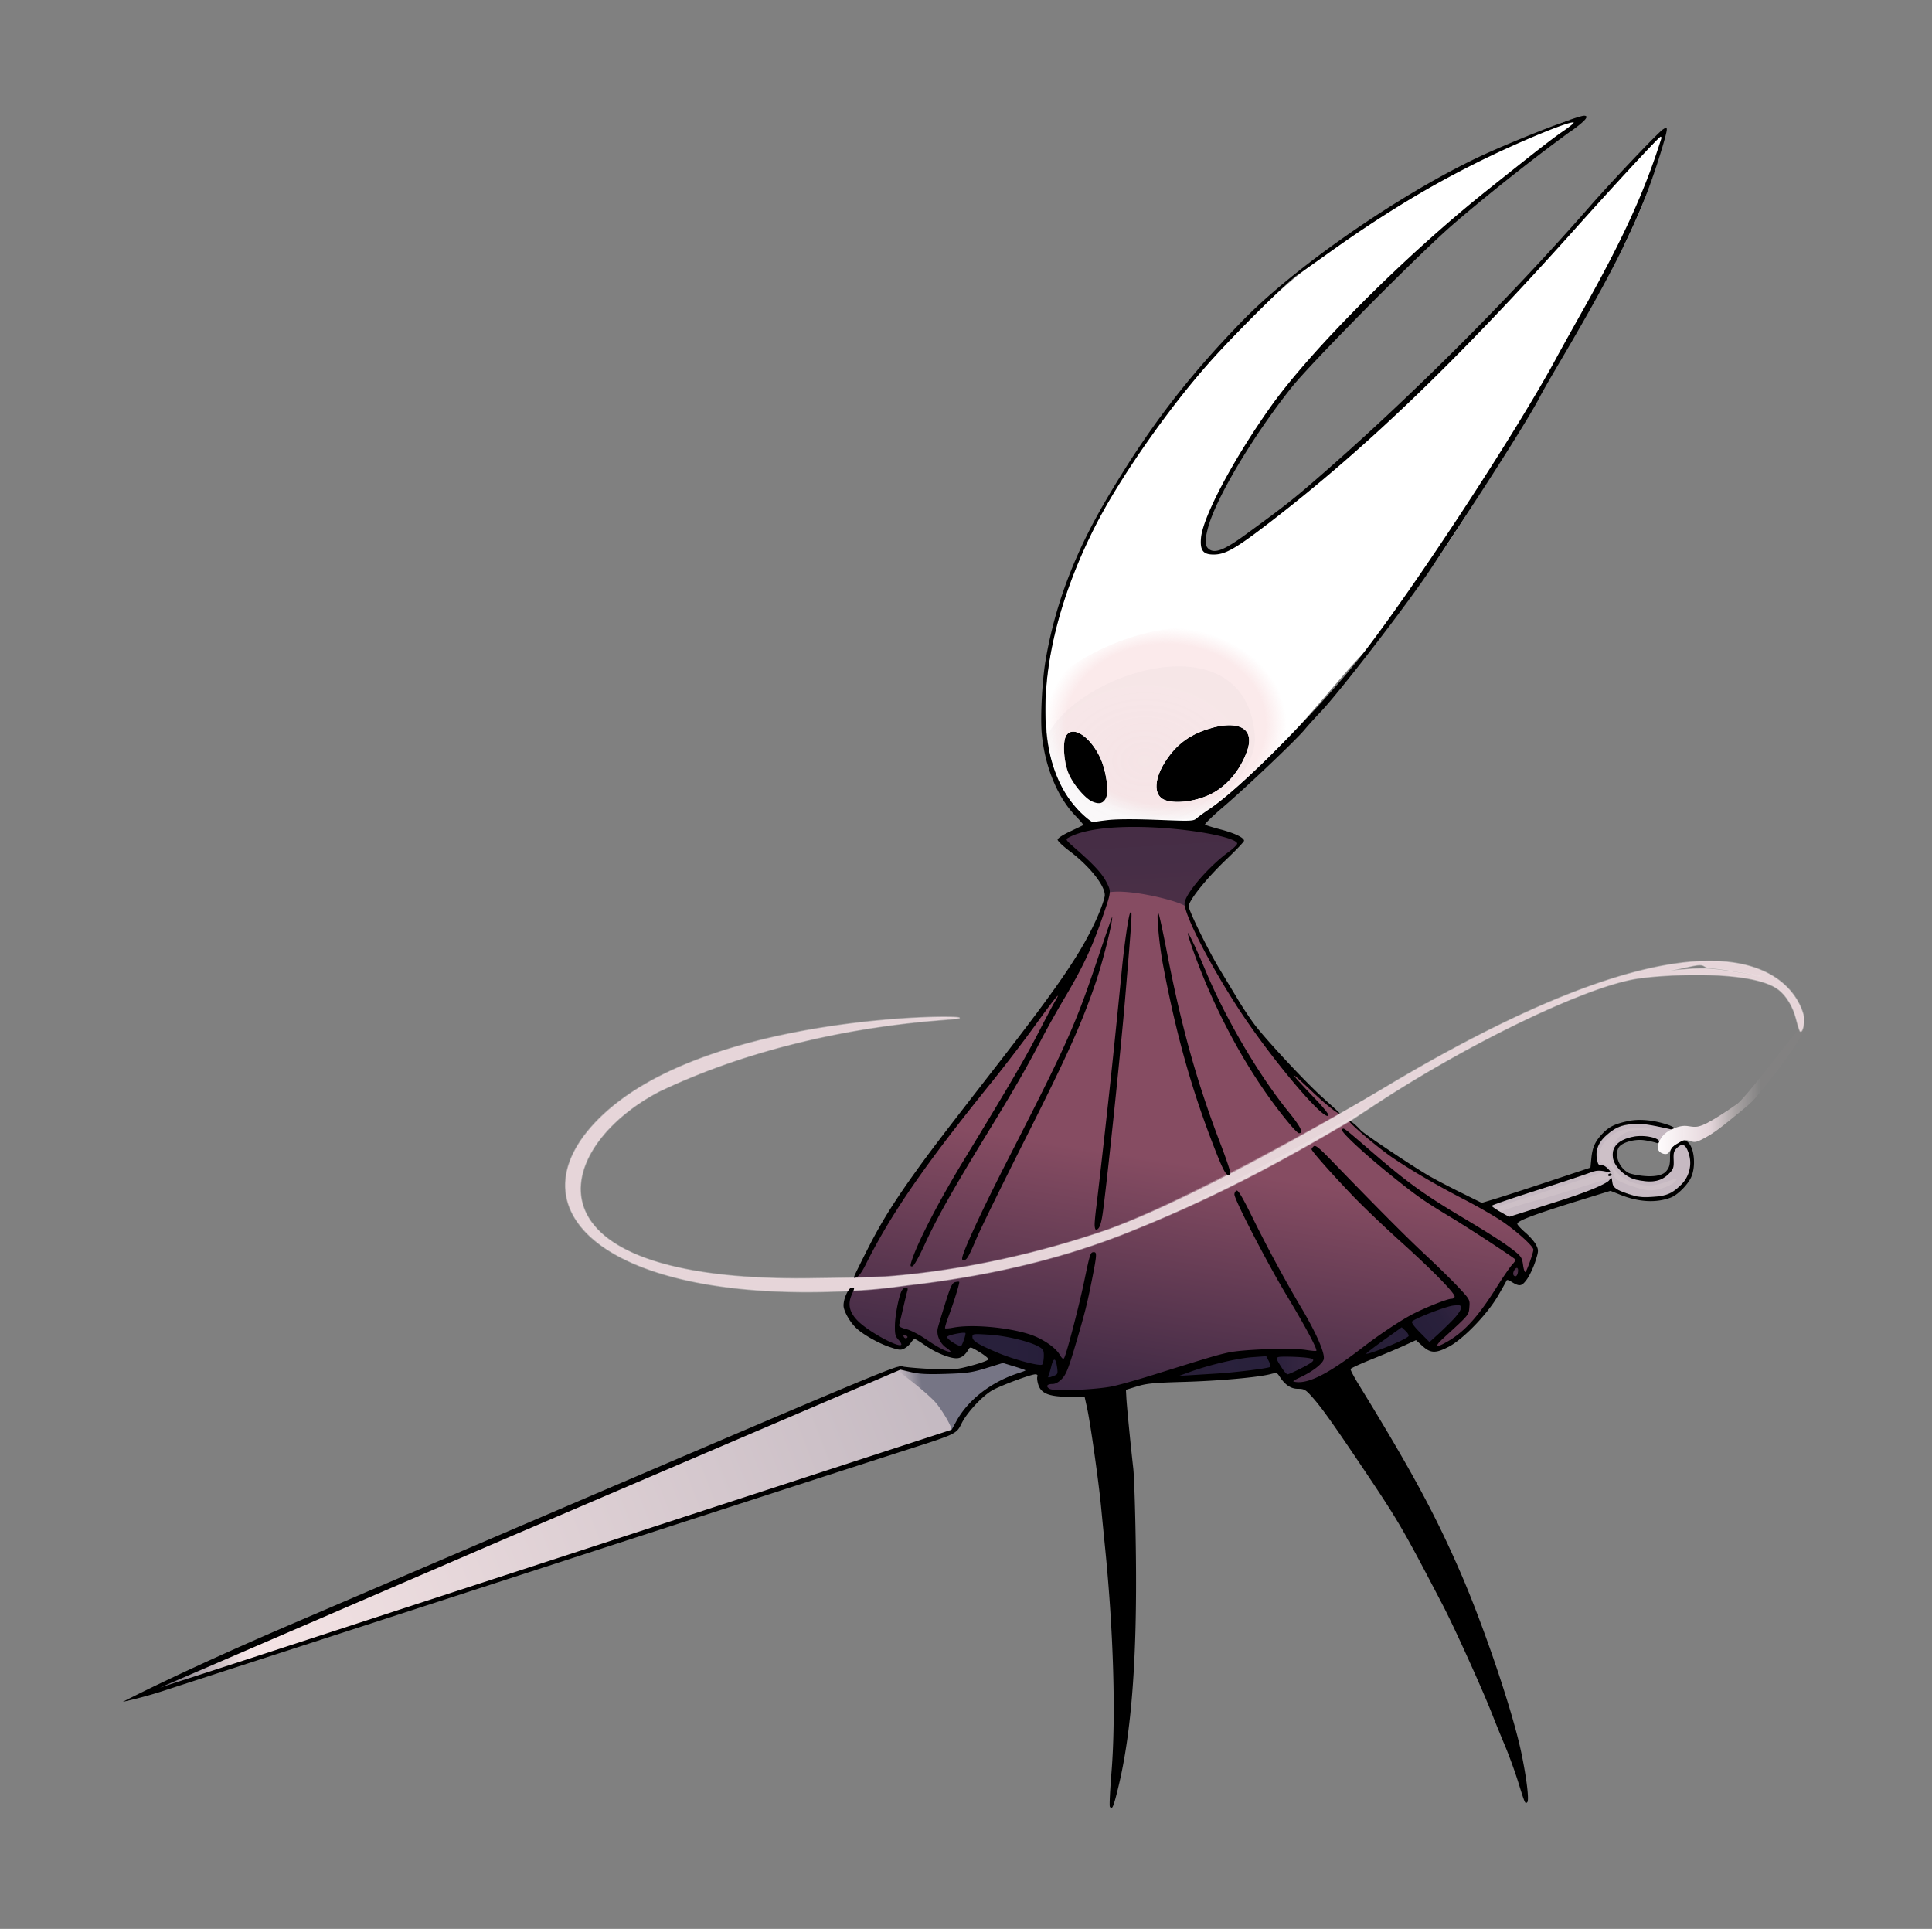 <svg xmlns="http://www.w3.org/2000/svg" xmlns:xlink="http://www.w3.org/1999/xlink" width="1602.667" height="1600"><rect width="100%" height="100%" fill="#808080" stroke="none"/><defs><linearGradient id="p"><stop offset="0" stop-color="#3d2a3f"/><stop offset=".5" stop-color="#50314a"/><stop offset="1" stop-color="#342336"/></linearGradient><linearGradient id="o"><stop offset="0" stop-color="#271f3a"/><stop offset=".5" stop-color="#29203b"/><stop offset="1" stop-color="#342540"/></linearGradient><linearGradient id="n"><stop offset="0" stop-color="#251e35"/><stop offset=".5" stop-color="#29203a"/><stop offset="1" stop-color="#261e38"/></linearGradient><linearGradient id="m"><stop offset="0" stop-color="#29203b"/><stop offset=".5" stop-color="#32243f"/><stop offset="1" stop-color="#392842"/></linearGradient><linearGradient id="l"><stop offset="0" stop-color="#271e36"/><stop offset=".5" stop-color="#2a213c"/><stop offset="1" stop-color="#27203a"/></linearGradient><linearGradient id="i"><stop offset="0" stop-color="#271f3a"/><stop offset="1" stop-color="#241e39"/></linearGradient><linearGradient id="g"><stop offset="0" stop-color="#271f3a"/><stop offset=".5" stop-color="#28203b"/><stop offset="1" stop-color="#271e3a"/></linearGradient><linearGradient id="f"><stop offset="0" stop-color="#271f3a"/><stop offset="1" stop-color="#332440"/></linearGradient><linearGradient id="s"><stop offset="0" stop-color="#efe1e4" stop-opacity=".13"/><stop offset="1" stop-color="#efe2e5" stop-opacity=".49"/></linearGradient><linearGradient id="e"><stop offset="0" stop-color="#fffcfd"/><stop offset=".5" stop-color="#e5d6db" stop-opacity=".996"/><stop offset=".75" stop-color="#eddee0" stop-opacity=".376"/><stop offset="1" stop-color="#eddee0" stop-opacity=".019"/></linearGradient><linearGradient id="d"><stop offset=".488" stop-color="#864c62"/><stop offset="1" stop-color="#3a2742"/></linearGradient><linearGradient id="r"><stop offset=".828" stop-color="#fbeaeb"/><stop offset="1" stop-color="#fbeaeb" stop-opacity="0"/></linearGradient><linearGradient id="q"><stop offset="0" stop-color="#d7c8cf" stop-opacity=".171"/><stop offset="1" stop-color="#d7c8cf" stop-opacity=".12"/></linearGradient><linearGradient id="c"><stop offset=".096" stop-color="#462d45"/><stop offset=".5" stop-color="#462e46"/><stop offset="1" stop-color="#4a2f46"/></linearGradient><linearGradient id="b"><stop offset=".815" stop-color="#767585"/><stop offset="1" stop-color="#c5bac2"/></linearGradient><linearGradient id="a"><stop offset="0" stop-color="#c5bac2"/><stop offset=".848" stop-color="#f5e4e5"/><stop offset="1" stop-color="#313343"/></linearGradient><linearGradient xlink:href="#a" id="E" x1="766.531" x2="101.888" y1="1154.297" y2="1411.666" gradientUnits="userSpaceOnUse"/><linearGradient xlink:href="#b" id="D" x1="841.152" x2="746.059" y1="1130.152" y2="1141.521" gradientUnits="userSpaceOnUse"/><linearGradient xlink:href="#c" id="B" x1="954.914" x2="958.528" y1="683.918" y2="743.535" gradientUnits="userSpaceOnUse"/><linearGradient xlink:href="#d" id="C" x1="964.692" x2="900.796" y1="760.588" y2="1163.5" gradientUnits="userSpaceOnUse"/><linearGradient xlink:href="#e" id="I" x1="1374.207" x2="1459.615" y1="2530.375" y2="2530.375" gradientUnits="userSpaceOnUse"/><linearGradient xlink:href="#f" id="z" x1="803.006" x2="783.655" y1="1110.996" y2="1110.996" gradientUnits="userSpaceOnUse"/><linearGradient xlink:href="#g" id="A" x1="803.244" x2="869.151" y1="1119.613" y2="1119.613" gradientUnits="userSpaceOnUse"/><linearGradient xlink:href="#i" id="y" x1="865.854" x2="880.876" y1="1135.265" y2="1135.265" gradientUnits="userSpaceOnUse"/><linearGradient xlink:href="#l" id="x" x1="978" x2="1056.662" y1="1141.286" y2="1127.597" gradientUnits="userSpaceOnUse"/><linearGradient xlink:href="#m" id="w" x1="1056.606" x2="1091.986" y1="1132.635" y2="1132.635" gradientUnits="userSpaceOnUse"/><linearGradient xlink:href="#n" id="v" x1="1133.368" x2="1170.422" y1="1122.834" y2="1103.76" gradientUnits="userSpaceOnUse"/><linearGradient xlink:href="#o" id="u" x1="1177.966" x2="1213.157" y1="1105.299" y2="1082.897" gradientUnits="userSpaceOnUse"/><linearGradient xlink:href="#p" id="t" x1="1253.103" x2="1261.461" y1="1058.02" y2="1051.892" gradientUnits="userSpaceOnUse"/><radialGradient xlink:href="#q" id="H" cx="949.832" cy="636.416" r="86.207" fx="949.832" fy="636.416" gradientTransform="matrix(1 0 0 .772 0 139.952)" gradientUnits="userSpaceOnUse"/><radialGradient xlink:href="#r" id="G" cx="967.141" cy="600.958" r="100.025" fx="967.141" fy="600.958" gradientTransform="matrix(1 0 0 .805 0 117.025)" gradientUnits="userSpaceOnUse"/><radialGradient xlink:href="#s" id="F" cx="795.573" cy="957.615" r="326.976" fx="795.573" fy="957.615" gradientTransform="matrix(1 0 0 .35 0 622.367)" gradientUnits="userSpaceOnUse"/></defs><path fill="url(#t)" d="M1258.29 1049.383c-1.116 0-1.726.443-2.228.826a7 7 0 0 0-1.267 1.281c-.737.942-1.35 2.036-1.682 3.317-.276 1.07-.374 1.995-.01 3.212.23.767.581 1.231.983 1.664.402.434.83.83 1.638 1.114.479.167 1.22.408 2.153.183.932-.225 1.471-.766 1.824-1.13 1.023-1.057 1.502-2.395 1.795-3.899.132-.676.187-1.355.197-2.014s.073-1.12-.232-2.044c-.376-1.136-1.27-2.512-3.17-2.512z"/><path fill="url(#u)" d="M1209.475 1081.113a21 21 0 0 0-2.25.1 33 33 0 0 0-5.123.885c-4.427 1.157-11.047 3.49-17.12 5.887-6.072 2.396-11.394 4.705-13.765 6.334-.324.222-.654.467-.96.879a2.7 2.7 0 0 0-.501 1.601c.042 1.113.534 1.74 1.121 2.631 1.412 2.143 3.042 3.946 8.615 9.602l5.139 5.213a1.67 1.67 0 0 0 2.304.068l2.829-2.55a394 394 0 0 0 11.838-11.16c3.644-3.582 6.565-6.589 7.876-8.234 1.414-1.773 2.921-3.965 3.58-5.418.591-1.302.805-2.657.099-4.055-.269-.529-.541-.731-.829-.953a3.7 3.7 0 0 0-.972-.548c-.675-.257-1.209-.267-1.881-.28z"/><path fill="url(#v)" d="m1160.662 1098.178-9.072 6.484c-6.018 4.301-11.002 7.937-14.535 10.594a155 155 0 0 0-4.186 3.234c-.51.413-.92.755-1.273 1.078a8 8 0 0 0-.528.522c-.19.208-.433.187-.87 1.398-.147.404-.372 1.084-.136 2.12.237 1.035 1.186 2.093 1.926 2.472 1.48.759 1.933.435 2.323.393.778-.086 1.232-.227 2.037-.438 8.436-2.21 26.372-9.592 32.691-13.717.605-.394 1.05-.658 1.654-1.253.604-.596 1.344-2.128 1.344-3.122 0-1.877-.784-3.056-1.615-4.183-.832-1.127-1.887-2.226-3.236-3.48l-1.936-1.805a3.63 3.63 0 0 0-4.586-.297z"/><path fill="url(#w)" d="M1067.82 1122.684a95 95 0 0 0-4.892.07c-1.359.065-2.218.069-3.346.423-1.016.32-1.371.552-2.06 1.372-.218.258-.615.767-.8 1.478-.184.711-.105 1.229-.06 1.57.286 2.185 1.306 3.478 3.238 6.57 2.027 3.245 3.448 5.235 4.93 6.721.41.412.69.715 1.209 1.069.518.353 1.516.635 2.04.635h.01c1.232 0 1.478-.253 2.186-.512a44 44 0 0 0 2.541-1.043c1.979-.872 4.528-2.09 7.412-3.549 4.143-2.096 6.916-3.62 8.782-4.95.932-.664 1.661-1.237 2.279-2.152.309-.457.604-1.046.682-1.806s-.154-1.64-.547-2.24c-.64-.977-1.387-1.32-2.076-1.612s-1.415-.488-2.262-.666c-1.696-.356-3.882-.614-6.733-.834a191 191 0 0 0-12.533-.545z"/><path fill="url(#x)" d="m1049.926 1121.979-1.012.115c-.147.017-3.42.28-6.5.492-6.72.464-10.176.88-15.957 1.922-9.793 1.765-20.526 4.413-31.353 7.73h-.002c-1.883.577-5.866 1.938-9.508 3.213-1.821.638-3.54 1.248-4.834 1.72-.647.237-1.185.439-1.596.598-.205.08-.375.146-.541.217-.083.036-.16.071-.277.13-.117.057-.07-.182-.866.612-.262.263-.6.684-.787 1.338-.186.655-.112 1.499.139 2.075.503 1.152 1.12 1.36 1.434 1.521.627.322.807.294 1.01.328.405.07.672.074.995.074.592 0 .907-.035 1.872-.09.964-.054 2.279-.132 3.835-.226 3.114-.189 7.194-.442 11.354-.705 8.32-.527 16.832-1.082 18.795-1.245 6.644-.549 14.872-1.449 21.93-2.347 7.056-.899 12.523-1.652 15.134-2.403l1.346-.386a3.064 3.064 0 0 0 2.197-3.309l-.154-1.29c-.207-1.746-.906-3.187-2.021-5.376l-1.555-3.05a3.06 3.06 0 0 0-3.078-1.655z"/><path fill="url(#y)" d="M874.053 1124.285a4.3 4.3 0 0 0-1.922.822c-1.527 1.125-1.879 2.245-2.371 3.514s-.939 2.804-1.46 4.834c-.582 2.273-1.107 3.993-1.77 5.813-.266.727-.47 1.245-.6 2.09-.066.422-.164.959.082 1.87s1.268 2.203 2.32 2.628c2.013.812 2.665.27 3.533.047.869-.224 1.786-.547 2.934-.99 1.339-.518 2.355-.941 3.367-1.63 1.012-.688 2.074-1.976 2.432-3.255.395-1.415.27-2.147.214-3.196a37 37 0 0 0-.353-3.357c-.343-2.32-.582-4.29-1.637-6.371-.33-.654-.6-1.478-2.031-2.309-.723-.42-1.838-.655-2.738-.51"/><path fill="url(#z)" d="M800.242 1103.496c-.507-.025-.943.01-1.51.031-2.25.091-5.203.606-7.867 1.234a41 41 0 0 0-3.615 1.01c-1.038.352-1.734.466-2.682 1.344a2.74 2.74 0 0 0-.775 1.127c-.216.59-.155 1.346.021 1.814.354.937.772 1.25 1.301 1.811 2.292 2.43 6.526 5.131 9.739 6.262.648.228 1.13.346 1.851.37h.037c.308.01.885.04 1.563-.333s.924-.824 1.1-1.088c.727-1.1 1.21-2.46 1.83-4.156.62-1.697 1.19-3.443 1.458-4.739.115-.552.216-.977.274-1.482s.155-1.393-.588-2.264-1.63-.916-2.137-.941"/><path fill="url(#A)" d="M814.582 1103.64c-2.93-.017-4.702-.01-6.127.133-.712.072-1.36.16-2.148.47s-1.76 1.04-2.266 1.831c-.723 1.133-.915 2.564-.732 3.692.182 1.127.63 2.024 1.162 2.822 1.062 1.595 2.53 2.877 4.357 4.094 9.415 6.27 32.37 14.694 47.623 17.912 3.115.657 4.828 1.086 6.813.982.992-.052 2.273-.37 3.263-1.178.991-.806 1.428-1.761 1.688-2.406.556-1.377.53-2.075.654-3.256.125-1.18.207-2.531.225-3.87l.056-4.43a3.65 3.65 0 0 0-1.261-2.807l-1.91-1.652c-2.523-2.182-6.103-3.689-10.833-5.315-4.729-1.626-10.5-3.159-16.757-4.416-9.072-1.822-15.733-2.556-23.807-2.605"/><path fill="#472e43" d="M750.498 1106.148c-.581-.089-1.392.153-1.803.647-.423.51-.383.963-.35 1.299.035.335.124.626.239.914.23.575.54 1.128 1.121 1.586 1.024.805 2.608.741 3.537-.188.219-.218.443-.478.578-.884a1.87 1.87 0 0 0-.103-1.33c-.382-.744-.914-1.004-1.592-1.393-.567-.325-1.047-.562-1.627-.65"/><path fill="#c6b9c2" d="M1247.096 1006.577c-5.916-3.385-9.497-5.758-9.497-6.29 0-.576 12.847-4.994 39.315-13.519 20.973-6.755 35.353-11.524 41.782-13.857 8.388-3.044 10.385-3.446 14.148-2.846 2.584.412-.51.836-1.014-.14-.798-1.542-.119-.918-3.17-1.162-2.507-.2-2.438-2.651-2.981-3.915-1.093-2.541-1.498-8.253-.787-11.111 1.214-4.882 4.039-8.948 9.151-13.173 7.03-5.809 11.8-7.556 22.38-8.2 3.508-.213 8.467-.048 11.42.382l19.442 3.808-1.467 4.175c-1.153 3.284-4.788 7.421-4.802 7.444s-5.955-1.321-6.502-1.591c-4.075-2.015-13.555-4.976-20.268-3.59-7.807 1.61-13.07 4.828-15.205 9.292-.958 2.002-1.202 3.176-1.202 5.78 0 4.77 2.065 8.854 6.745 13.34 3.184 3.052 7.617 5.773 11.05 6.781 1.866.548 6.127 1.335 8.766 1.62 17.936 1.93 20.6-10.455 22.534-20.122 6.515-32.565 24.53 4.217 13.567 17.845-1.883 2.34-4.616 3.83-7.189 6.271-5.607 5.321-10.166 7.546-17.36 8.474-5.682.733-12.87.866-16.582.308-3.777-.568-13.236-3.63-17.83-5.77-2.932-1.368-3.505-2.162-3.967-5.497-.164-1.19-.382-2.247-.483-2.349-.309-.308-.813.023-1.669 1.098-.449.564-1.056 1.19-1.35 1.39-2.651 1.808-9.94 4.58-26.044 9.906-9.67 3.198-55.688 17.848-56.064 17.848-.15 0-2.339-1.184-4.867-2.63"/><path fill="url(#B)" d="M938.174 683.502c-5.93-.001-11.342.121-14.22.418-8.579.885-18.414 2.782-26.196 4.81-3.891 1.015-7.255 2.056-9.76 3.063-1.252.503-2.284.984-3.144 1.543-.43.28-.824.57-1.206 1.002-.38.43-.834 1.09-.834 2.06 0 .896.277 1.235.473 1.563s.407.6.656.9c.499.6 1.16 1.29 2.063 2.176 1.804 1.772 4.556 4.292 8.54 7.844 7.634 6.803 15.782 15.24 18.188 18.615 2.563 3.594 5.162 9.008 5.516 10.719l.424 2.06a2.306 2.306 0 0 0 2.303 1.842l6.044-.113c8.544-.16 18.83 1.08 31.006 3.783 4.5.999 9.278 2.255 13.29 3.46 4.01 1.203 7.37 2.435 8.533 3.05.375.198.737.377 1.048.521.156.073.296.136.446.196s-.005.149.857.216h.008c1.135.085 1.838-.639 2.078-.968.24-.33.296-.518.352-.676.111-.317.142-.514.176-.729.067-.43.097-.876.105-1.377.019-1.215.833-3.634 2.752-6.712 6.578-10.555 18.744-23.479 31.77-33.618 2.697-2.099 4.816-3.881 6.3-5.306.743-.713 1.324-1.324 1.785-1.936a5 5 0 0 0 .622-1.021c.184-.416.457-1.035.152-2.004-.385-1.222-.957-1.514-1.506-1.942s-1.173-.814-1.883-1.2c-1.419-.774-3.166-1.523-4.974-2.1-13.333-4.258-39.672-8.142-65.024-9.723-4.465-.278-10.811-.415-16.74-.416"/><path fill="url(#C)" d="M918.81 739.197c-.304.407-.163.388-.224.518-.08.173-.143.318-.211.484-.137.333-.291.732-.477 1.225-.37.986-.857 2.332-1.437 3.967a935 935 0 0 0-4.309 12.466c-8.368 24.727-15.023 39.127-31.472 68.073-2.538 4.465-5.163 9.324-8.12 14.607.056-.257.124-.478.137-.875.02-.6 7.813-16.19 6.443-17.56-.742-.741-9.494 13.321-10.236 13.289a3.6 3.6 0 0 0-1.515.23c-.641.23-.852.417-1.041.555-.38.275-.527.434-.7.605-.345.344-.655.696-1.04 1.145a118 118 0 0 0-2.987 3.68c-2.426 3.085-5.67 7.363-9.182 12.128-6.902 9.367-24.445 32.113-38.85 50.364-53.15 67.345-71.416 93.622-93.073 133.931-2.51 4.671-5.196 9.306-7.465 12.953s-2.759 6.945-2.753 6.94c-1.489 1.405-1.595 1.755-2.343 3.553-.747 1.798-3.783 4.712-3.332 6.51q-.003-.014-.006-.017h-.004c-.02.058.05 1.14-.137 2.274-.207 1.25-.612 2.713-1.082 3.836-1.055 2.524-1.836 4.582-1.799 7.023s.807 4.51 1.93 7.451c3.5 9.165 14.672 17.626 29.717 25.23 2.58 1.305 4.659 2.303 6.371 3.02s2.861 1.25 4.686 1.313c.912.032 2.45-.096 3.7-1.457 1.252-1.361 1.247-3.097 1.07-4.03-.356-1.864-1.072-2.775-1.968-4.142-.8-1.22-1.047-1.775-1.234-3.51-.03-.283.052-1.166.035-1.512 1.39 1.574 3.513 2.1 5.057 2.1-.038 0-.061 0-.069.01h-.002.004c.064.037.901.178 1.9.559 1.208.46 2.81 1.186 4.635 2.119 3.65 1.866 8.215 4.552 12.883 7.652 2.084 1.384 3.843 2.45 5.366 3.227s2.56 1.416 4.578 1.445c1.008.015 9.047 3.91 10.092 2.407s-5.372-7.264-5.577-8.145c-.408-1.762-1.164-2.82-2.207-4.309-1.276-1.821-1.66-2.819-1.222-6.607.08-.702.426-1.954.591-2.826.143.84.454 1.84 1.348 2.687 1.083 1.025 2.451 1.257 3.252 1.266s1.304-.109 1.752-.2h.002c12.849-2.602 39.53-1.357 57.195 2.965 12.048 2.948 22.803 8.793 28.143 14.703 2.308 2.555 3.36 4.031 5.635 5.19 1.137.58 3.404.81 4.877-.072a5 5 0 0 0 1.37-1.2c-1.445 4.538-2.914 8.824-3.173 9.329-1.135 2.21-3.083 4.637-4.98 6.334-1.705 1.524-3.614 2.207-3.684 2.33h.006c.008 0 .022.01.045.01-1.258 0-2.427.162-3.577.625s-2.43 1.284-3.142 2.898-.298 3.715.545 4.916 1.89 1.868 3.031 2.397h.022c1.805.832 2.535.652 3.974.742 1.445.091 3.206.124 5.242.117 4.073-.014 9.226-.195 14.62-.49 10.787-.59 22.284-1.576 28.273-2.813 6.074-1.254 18.863-4.687 28.969-7.742a52438 52438 0 0 0 41.898-12.691c28.502-8.649 41.236-10.33 73.266-9.67 6.671.138 12.732.183 17.164.144 2.216-.019 4.014-.057 5.336-.12.66-.033 1.186-.066 1.693-.128.254-.03.476-.053.899-.166.21-.057.461-.102.99-.398.144-.081.383-.319.582-.475.29 1.11.74 2.572.74 2.998 0 1.958-.498 3.351-2.488 5.471s-5.58 4.68-11.065 7.703c-1.837 1.013-3.239 1.791-4.322 2.442-1.083.65-1.716.8-2.83 2.19a4 4 0 0 0-.855 1.73c-.213.9-.024 2.312.578 3.21 1.204 1.797 2.28 1.72 2.87 1.84 1.182.242 1.907.19 2.964.196 5.36.032 11.51-2.813 19.597-7.168s17.584-10.437 27.211-17.545c33.185-24.504 50.703-34.813 71.11-42.024a411 411 0 0 0 6.707-2.43c.894-.334 1.642-.619 2.214-.847.287-.114.526-.213.749-.31.222-.098.053.162 1.062-.592.875-.654 1.456-1.794 1.596-2.627a4.2 4.2 0 0 0-.084-1.836c-.218-.868-.498-1.328-.791-1.819-.586-.98-1.326-1.927-2.315-3.109-.07-.083-.24-.25-.312-.336l10.031 10.047.01 4.633c0 2.905.147 3.09-1.084 4.879s-4.372 4.976-10.541 10.93c-3.563 3.437-6.66 6.56-8.834 8.878-1.087 1.16-1.929 2.1-2.559 2.883-.315.392-.561.68-.888 1.268-.164.294-.463.515-.555 1.804-.046.645.056 1.875.994 2.922s2.253 1.313 2.946 1.313c1.409 0 2.164-.359 3.029-.725s1.741-.825 2.687-1.375c1.893-1.099 4.051-2.559 6.336-4.242 4.57-3.367 9.589-7.593 13.328-11.484 4.718-4.91 13.723-16.931 20.903-27.635a835 835 0 0 1 9.87-14.403c2.822-4.014 5.257-7.232 5.473-7.472l2.809-3.115q.043-.126.078-.254c.05.168.12.31.17.486l1.623 5.848c.989 3.557 5.912 3.868 7.34.463l1.988-4.747c2.33-5.56 3.9-9.304 3.067-13.535-.834-4.23-3.76-7.017-7.967-10.937-11.013-10.263-27.19-20.73-52.98-34.51-41.125-21.972-71.342-40.271-90.338-57.884-5.36-4.97-10.188-7.868-15.342-11.746-3.682-2.771-4.477-6.234-9.659-8.06-.485-.17-.072-1.058-1.423-.867-.676.096-23.41-23.226-25.386-21.703-.397.306 22.367 23.832 22.206 24.248-1.78-1.782-3.278-3.187-5.326-5.353-7.715-8.159-16.808-18.492-23.414-26.89-14.463-18.387-31.948-43.188-43.784-62.1-5.133-8.203-12.963-22.436-19.751-35.551-3.395-6.558-6.538-12.848-8.971-17.983s-4.192-9.313-4.631-10.783c-.506-1.694-1.03-3.303-1.86-4.724l-2.341.6c-1.751-3.411-44.787-14.925-63.303-11.626zm38.374 19.885h.002c.005.008.124.288.197.445-.212-.235-.206-.42-.2-.445m158.66 176.93c.024.006.09.064.16.23-.041-.057-.153-.196-.166-.217v-.012zm-26.752 17.86c.044.032.18.148.248.2-.178-.084-.212-.154-.248-.2m13.181 12.157c2.124 2.022 3.564 3.34 6.098 5.787 11.879 11.468 27.958 27.305 45.348 44.721l24.029 24.065c-4.656-4.413-9.32-8.833-14.908-14.006-14.18-13.125-30.241-28.893-43.617-42.62-6.464-6.633-12.247-12.778-16.95-17.947"/><path fill="url(#D)" d="m831.016 1127.654-10.993 3.315c-16.664 5.025-17.862 5.162-40.939 5.177-9.655.01-14.618 0-17.727-.187-3.108-.183-4.34-.487-7.332-1.232a78 78 0 0 0-4.775-1.047 26 26 0 0 0-1.793-.274 9 9 0 0 0-.816-.057c-.301 0-.503-.15-1.55.252-.659.253-1.503.936-1.888 1.754a3.4 3.4 0 0 0-.293 1.994c.136.913.378 1.174.531 1.422.307.496.517.706.764.973.494.534 1.094 1.096 1.854 1.777 1.52 1.362 3.638 3.124 6.064 5.031 15.405 12.11 21.634 18.123 26.15 24.93 2.004 3.019 3.958 6.284 5.377 8.906.71 1.311 1.288 2.469 1.657 3.301.368.832.387 1.83.379.676.002.206 0 .417.023.715s-.107.607.465 1.654c.286.523 1.01 1.403 2.17 1.711s2.15-.069 2.642-.35c.985-.56 1.076-.893 1.291-1.181.862-1.153 1.492-2.431 3.078-5.317 10.046-18.273 26.455-31.235 51.065-39.947 1.58-.56 2.741-1.015 3.728-1.553.494-.269.937-.4 1.674-1.326.369-.463.965-1.397.772-2.767-.194-1.37-1.228-2.302-1.836-2.637-.886-.489-.92-.406-1.469-.6-.55-.193-1.251-.43-2.078-.7a328 328 0 0 0-6.059-1.915h-.002l-8.154-2.494a3.4 3.4 0 0 0-1.98 0z"/><path fill="url(#E)" d="M744.32 1136.74c-.23-.03-.47 0-.683.09l-294.903 126.25a322135 322135 0 0 0-208.795 89.465 76170 76170 0 0 0-63.92 27.447c-7.593 3.267-26.359 10.35-30.42 12.107a1516 1516 0 0 0-4.669 2.025q-.804.35-1.24.543-.22.098-.346.156c-.058.027-.11.042-.253.125-.52.3-.92.485-1.319.95a1.5 1.5 0 0 0-.357.814c-.032.325.08.584.213.806.132.223-8.83 3.28-8.577 3.41.528.271 10.064-2.709 10.188-2.722 1.04-.109 2.772-.592 6.078-1.58 6.616-1.978 31.937-10.524 53.507-17.542a543911 543911 0 0 0 397.192-129.398 193263 193263 0 0 0 138.28-45.162c16.925-5.537 30.325-9.93 39.509-12.95a4598 4598 0 0 0 10.529-3.472q1.801-.597 2.734-.912.464-.157.717-.245l.205-.074h.002l.086-.033h.002c.12-.05.085-.043.113-.06l.092-.056.084-.053c.011-.01.02-.013.028-.018.004 0 .007 0 .01-.01h.01c.003 0 .042-.033.043-.033h.004c.484-.425.555-1.003.556-1.338a3.8 3.8 0 0 0-.144-.99c-.171-.655-.466-1.402-.858-2.27-.784-1.736-1.968-3.937-3.36-6.288-2.78-4.702-6.34-9.952-9.118-12.993-3.237-3.54-11.304-10.622-18.176-16.003l-12.408-9.715a1.3 1.3 0 0 0-.635-.264z"/><path fill="#fff" d="M1304.752 99.408c-.517-.037-.944-.014-1.314.004-1.688.08-3.919.954-7.773 2.34-4.836 1.738-29.327 13.16-36.827 16.469-15 6.617-34.006 15.774-51.316 24.959-18.274 9.695-55.52 32.458-83.147 50.789-38.975 25.86-59.13 42.251-89.336 72.654-105.71 106.4-167.489 223.45-167.562 319.299-.03 37.907 6.84 62.649 23.189 81.75v.002l11.1 12.967a2.96 2.96 0 0 0 2.263 1.035l43.051-.233c20.878-.113 44.158 3.46 44.158 3.46s27.12-23.726 48.03-43.27c8.55-8.236 19.631-19.504 31.312-31.773 23.362-24.54 46.877-54.96 61.643-69.217 56.035-54.103 168.17-251.215 165.054-253.23l50.08-84.232s26.009-50.696 32.292-90.819c.086-.552-.814.254-1.06.383-.493.258-.84.515-1.25.832-.824.634-1.807 1.499-3.03 2.633-2.445 2.269-15.572 16.267-19.627 20.427-8.111 8.32-19.032 19.99-30.84 33.037-110.878 122.508-173.674 184.17-251.242 246.738-11.763 9.489-23.783 18.673-33.637 25.8-9.854 7.125-17.976 12.329-20.3 13.3-7.664 3.202-13.301 3.682-16.352 2.543-1.526-.57-2.515-1.42-3.297-2.842s-1.293-3.507-1.293-6.324c0-4.33 2.028-12.076 5.789-21.498s9.188-20.646 15.74-32.637c13.104-23.982 30.713-51.064 48.522-73.41 40.303-50.574 141.17-145.859 204.757-193.33 4.84-3.613 26.617-15.888 29.637-18.554 1.51-1.332 2.702-2.46 3.576-3.425.437-.483.791-.893 1.135-1.475.172-.29.367-.612.494-1.244s.058-1.97-.846-2.875c-.674-.675-1.254-.997-1.771-1.033zM888.768 608.28c1.954-.145 5.352.872 9.697 3.719 9.73 6.376 17.344 23.224 17.344 40.7 0 6.06-.514 9.305-.965 10.087-.226.391-.217.394-.768.57-.55.176-1.685.309-3.34.309-6.038 0-12.876-4.958-18.152-13.229s-8.848-19.546-8.848-30.773c0-4.262.69-7.31 1.627-9.023.938-1.715 1.776-2.239 3.405-2.36"/><path fill="#e6d5d9" d="M1426.992 797.547c-48.295-2.821-129.894 17.44-267.4 98.281-29.725 17.788-160.4 94.896-239.574 123.844-57.789 20.123-121.867 34.424-183.051 39.225-21.809 1.323-43.824 1.22-65.768 1.623-244.148 2.923-213.435-108.708-124.482-155.165 71.736-34.345 155.612-53.46 235.86-59.484 6.943-.505 12.873-1.15 13.179-1.433 3.055-2.841-212.083-2.627-298.633 83.472-77.77 77.365 9.451 156.898 222.72 141.819 9.843-.696 22.18-2.192 33.266-3.713 60.41-6.877 119.906-19.573 176.727-41.528 73.626-28.937 129.455-58.834 191.838-95.896l18.076-11.918c77.07-50.816 173.218-97.343 216.508-104.772 20.771-3.563 96.428-8.235 118.963 8.744 6.658 5.017 12.258 14.24 14.855 24.465 1.302 5.128 2.758 9.715 3.236 10.194 1.726 1.725 3.74-6.807 2.858-12.108-.04-.241-7.083-42.023-69.178-45.65m-17.336 2.857c5.038-.075 3.554 2.243 9.582 2.744 12.057 1.002 41.32 6.565 41.32 6.565-14.672-2.534-29.34-5.068-41.36-6.067-10.175-.845-28.732 1.045-34.192 1.645 6.04-.908 20.07-4.818 24.65-4.887" overflow="visible"/><path fill="url(#F)" d="M1417.535 796.797c-49.412.196-129.247 22.789-258.197 98.6v.001c-16.67 9.976-27.338 16.316-34.244 20.274-6.906 3.957-135.401 77.994-205.24 103.53-57.75 20.109-121.792 34.402-182.926 39.198-21.783 1.322-43.786 1.22-65.734 1.623-61 .73-104.807-5.7-134.785-16.449s-46.095-25.79-51.89-42.281c-5.797-16.49-1.314-34.533 10.2-51.398 11.511-16.862 30.046-32.504 52.215-44.084l.01-.004.002-.002h.002l.002-.002c71.661-34.307 155.476-53.41 235.664-59.43 3.477-.253 6.699-.54 9.096-.8a73 73 0 0 0 2.91-.364q.54-.082.877-.156c.112-.026.207-.052.295-.08.088-.03.155-.028.305-.167a.6.6 0 0 0 .187-.49.58.58 0 0 0-.244-.408c-.177-.13-.317-.16-.504-.207-.374-.094-.906-.167-1.633-.234-1.453-.136-3.656-.237-6.543-.286v-.004c-5.774-.098-14.273.013-24.828.497-21.11.966-50.436 3.42-82.57 8.654-64.268 10.468-139.77 32.033-183.192 75.228-19.505 19.405-28.725 39.008-28.146 57.287.579 18.28 10.971 35.153 30.43 49.05 38.916 27.792 114.125 43.878 220.826 36.333 9.863-.697 22.207-2.193 33.299-3.715h-.012c60.442-6.88 119.98-19.582 176.85-41.556h.003c73.572-28.917 129.39-58.794 191.698-95.805l.016.006.238-.158 18.06-11.906c38.515-25.394 81.803-49.723 120.864-68.625 39.06-18.903 73.919-32.378 95.453-36.073 10.322-1.77 34.434-3.832 58.727-3.324s48.816 3.66 59.851 11.975c6.53 4.92 12.1 14.06 14.672 24.19a127 127 0 0 0 1.936 6.868c.295.93.564 1.715.794 2.309q.173.445.319.746c.098.201.162.344.318.5.306.306.788.45 1.178.31s.653-.44.893-.808c.48-.736.863-1.838 1.175-3.16.624-2.644.917-6.13.46-8.885-.034-.201-1.824-10.777-11.436-21.803-9.612-11.025-27.05-22.445-58.207-24.265a152 152 0 0 0-9.479-.25zm-.01 1.002h.014q4.91-.018 9.42.248c30.937 1.807 48.068 13.091 57.512 23.924 9.443 10.832 11.194 21.268 11.201 21.308.424 2.547.15 5.976-.443 8.492-.297 1.259-.686 2.298-1.041 2.842-.178.273-.348.397-.395.414-.015.005-.024.013-.029.016v-.002a1 1 0 0 1-.084-.082v-.006c-.012-.022-.076-.111-.135-.232a9 9 0 0 1-.285-.67 40 40 0 0 1-.773-2.25 126 126 0 0 1-1.92-6.813c-2.622-10.322-8.254-19.627-15.04-24.74-11.5-8.665-36.07-11.668-60.433-12.178-24.362-.51-48.464 1.547-58.914 3.34-21.756 3.733-56.618 17.236-95.72 36.158-39.104 18.923-82.423 43.266-120.98 68.688 0 0-136.543 78.97-209.827 107.773-56.771 21.935-116.223 34.624-176.6 41.496h-.012c-11.08 1.52-23.411 3.017-33.232 3.711-106.569 7.535-181.606-8.606-220.174-36.15-19.284-13.773-29.445-30.347-30.012-48.268s8.475-37.27 27.854-56.549c43.128-42.903 118.47-64.496 182.644-74.949 32.088-5.227 61.383-7.675 82.457-8.64 10.537-.483 19.02-.594 24.764-.497v-.006c2.449.042 4.122.137 5.516.24-.435.054-.735.1-1.256.157-2.38.259-5.596.547-9.063.799-80.3 6.028-164.23 25.151-236.039 59.531l-.008.004-.008.004c-22.3 11.647-40.957 27.376-52.59 44.416s-16.245 35.435-10.32 52.293c5.925 16.859 22.346 32.08 52.496 42.89 30.15 10.812 74.06 17.24 135.135 16.509h.004c21.936-.403 43.958-.298 65.789-1.623h.008c61.234-4.804 125.348-19.114 183.176-39.25h.008c70.085-25.625 199.803-100.408 205.384-103.606 6.92-3.965 17.586-10.306 34.256-20.281v-.002c128.87-75.764 208.582-98.259 257.695-98.459m-7.88 2.105c-2.426.036-7.043 1.04-11.882 2.14s-9.863 2.306-12.835 2.753l.128.99.02-.002c5.465-.6 24.02-2.476 34.076-1.64 11.983.995 26.64 3.524 41.31 6.058l.01.002.179-.982-.01-.002-.04-.006c-.083-.016-29.201-5.557-41.325-6.565-2.948-.245-3.927-.881-4.938-1.513-1.011-.633-2.098-1.272-4.693-1.233m.015 1c2.443-.036 3.133.447 4.147 1.08.603.378 1.46.766 2.58 1.104-7.507-.289-16.156.322-23.295.98 1.767-.4 3.061-.632 4.892-1.048 4.831-1.1 9.52-2.084 11.676-2.116" overflow="visible"/><path d="M920.652 1498.642c-.462-.747.17-13.797 1.403-29 3.696-45.566 1.682-115.762-5.326-185.642a9214 9214 0 0 1-3.404-34.667c-1.963-20.528-8.82-68.975-11.466-81l-2.127-9.666-12.866-.03c-16.377-.036-23.117-2.651-25.508-9.894-.88-2.67-1.265-5.728-.855-6.798.489-1.272-.106-1.945-1.72-1.945-3.56 0-27.643 8.91-35.2 13.023-8.276 4.504-21.426 18.572-25.914 27.722-4.242 8.65-4.24 8.65-45.002 21.722-32.145 10.308-201.244 65.075-284.667 92.197a362044 362044 0 0 1-184.667 59.924c-72.6 23.54-139.2 45.155-148 48.032-17.344 5.671-33.445 9.046-33.445 9.046s11.992-6.267 35.594-17.509 58.814-27.458 105.255-47.356c509.431-218.271 500.794-214.632 506.21-213.32 2.779.674 13.604 1.608 24.055 2.076 17.986.806 19.75.653 33-2.86 7.699-2.04 13.981-4.382 13.96-5.203s-3.433-3.55-7.583-6.063c-7.085-4.29-7.631-4.42-8.962-2.117-2.839 4.913-6.169 7.353-10.034 7.353-5.938 0-17.424-4.738-25.928-10.695-4.165-2.918-8.078-5.305-8.694-5.305s-2.009 1.355-3.094 3.012c-1.086 1.656-3.494 3.825-5.353 4.82-2.954 1.58-4.464 1.447-12.013-1.065-9.56-3.181-22.262-10.353-28.087-15.856-5.237-4.95-10.374-14.038-10.462-18.51-.115-5.885 4.141-15.068 6.985-15.068 2.343 0 2.335.252-.2 5.985-3.66 8.273-1.76 15.344 6.093 22.682 9.336 8.723 32.565 21.25 34.96 18.854.476-.476-.538-2.358-2.252-4.182-2.64-2.81-3.093-4.62-2.963-11.825.158-8.731 3.222-24.357 5.674-28.938 1.762-3.293 5.749-3.496 4.743-.242-.397 1.283-1.97 7.733-3.497 14.333s-3.047 12.936-3.378 14.079c-.448 1.547 1.083 2.51 5.98 3.766 3.621.928 10.975 4.725 16.343 8.439 9.685 6.7 16.788 10.383 20.027 10.383.927 0-.503-1.487-3.178-3.305-5.455-3.707-8.515-10.752-7.137-16.433.48-1.978 3.24-11.177 6.136-20.443 4.357-13.943 5.77-16.979 8.196-17.613 1.613-.422 3.162-.538 3.441-.259.6.6-4.777 17.88-9.22 29.635-1.715 4.537-2.83 8.535-2.478 8.884s3.34.114 6.64-.524c15.128-2.924 44.123-.464 62.743 5.322 10.663 3.313 21.924 10.788 25.574 16.974 1.996 3.384 3.045 4.187 3.771 2.89 2.05-3.663 12.198-42.49 16.599-63.508 4.916-23.478 5.184-24.287 8.058-24.287 2.615 0 2.453 2.436-1.472 22.226-4.307 21.708-5.9 27.998-14.125 55.774-5.47 18.467-7.48 23.47-10.859 27-2.707 2.83-5.416 4.333-7.805 4.333-4.823 0-5.98 2.13-2.243 4.13 3.819 2.043 37.598.675 51.484-2.085 5.35-1.064 20.65-5.35 34-9.524 47.045-14.71 52.367-16.293 62.275-18.535 12.08-2.734 52.928-4.141 64.666-2.229 4.4.717 8.272 1.044 8.603.727 1.143-1.096-9.458-20.892-24.802-46.315-15.839-26.242-43.134-79.027-43.134-83.414 0-1.358.816-2.782 1.813-3.165 1.262-.484 4.944 5.658 12.106 20.19 13.167 26.721 27.508 53.292 41.497 76.887 12.57 21.203 19.88 37.978 18.662 42.832-.951 3.79-9.228 10.162-19.411 14.945-6.674 3.135-7.007 3.487-3.7 3.92 10.918 1.425 27.613-7.189 55.033-28.397 14.47-11.192 32.924-23.42 42.95-28.458 11.305-5.682 27.884-12.175 31.085-12.175 1.447 0 2.632-.85 2.632-1.89 0-3.05-18.877-22.262-44.667-45.461-13.2-11.874-30.854-28.722-39.232-37.44-17.28-17.984-34.768-37.703-34.768-39.207 0-.555.811-1.682 1.803-2.505 1.421-1.18 4.45 1.237 14.333 11.438 40.566 41.871 62.538 63.932 78.323 78.641 9.786 9.119 22.104 21.194 27.374 26.835 9.426 10.088 9.574 10.357 9.08 16.508-.533 6.64-.07 6.087-21.324 25.526-6.942 6.35-7.17 8.415-.555 5.04 16.077-8.201 27.873-20.663 44.377-46.88 5.287-8.4 11.139-16.916 13.004-18.925s3.134-3.873 2.821-4.143c-3.657-3.15-38.26-25.794-53.236-34.839-22.804-13.772-27.682-17.17-48.084-33.495-23.64-18.915-44.265-38.054-42.698-39.62 1.591-1.593.217-2.628 26.095 19.658 27.563 23.737 41.804 34.077 70.962 51.522 27.76 16.609 38.296 23.416 46.687 30.161 4.868 3.914 5.748 5.429 6.516 11.217.488 3.681 1.392 6.189 2.008 5.573 1.318-1.318 6.514-16.044 6.514-18.46 0-2.719-13.188-14.748-25.333-23.107-6.234-4.29-20.722-12.654-32.196-18.586-22.214-11.485-42.181-23.102-58.47-34.02-12.602-8.445-36.377-28.846-36.377-30.482 0-1.745 5.847 3.4 9.058 7.003 2.614 2.935 40.411 28.3 55.985 37.571 4.4 2.62 16.217 8.826 26.26 13.793l18.26 9.03 11.74-3.547c6.457-1.951 26.74-8.534 45.073-14.63l33.333-11.081.779-7.933c.874-8.911 3.156-13.929 9.215-20.267 5.515-5.768 10.397-8.14 21.544-10.464 10.259-2.139 22.676-.264 32.664 3.137 6.772 2.306 8.772 5.149 2.666 3.792-13.74-3.055-22.63-5.01-30.868-4.487-10.347.658-15.627 2.887-23.338 9.854-6.147 5.553-8.56 11.878-7.324 19.197.795 4.703 1.32 5.306 4.616 5.306 2.046 0 4.858 2.972 5.77 4.072 1.43 1.723 1.103 1.888-2.377 1.192-2.727-.546-7.176-1.798-12.888.454-4.652 1.834-25.109 8.626-45.459 15.094s-37 12.188-37 12.71 3.265 2.817 7.255 5.1l7.254 4.15 40.412-12.849c29.363-9.335 40.881-15.352 42.493-17.4 2.21-2.81 2.219-2.807 2.666 1.1.412 3.592 1.474 5.964 11.254 9.41 9.2 3.243 12.145 3.682 21.417 3.193 12.204-.643 16.981-2.624 24.53-10.174 6.64-6.639 9.116-16.35 6.442-25.253-2.404-8-5.27-9.65-9.637-5.546-2.88 2.705-3.323 4.181-3.06 10.18.258 5.89-.228 7.59-3.026 10.585-6.833 7.316-14.086 8.841-27.923 5.874-8.602-1.845-17.907-10.352-19.27-17.618-1.81-9.642 4.584-16.017 18.322-18.268 8.212-1.346 19.882 1.273 19.882 4.256 0 1.351-.745 1.691-2.333 1.065-1.284-.505-7.156-1.88-11-2.289-8.033-.853-18.21 2.308-20.36 6.324-3.504 6.549.518 16.683 8.29 20.882 2.503 1.352 24.698 6.201 31.172-1.318 2.568-2.983 3.22-5.239 3.22-11.132 0-6.549.472-7.832 4.141-11.26 13.816-12.905 19.411 14.363 13.322 27.466-2.95 6.35-11.22 14.573-16.796 16.702-12.054 4.602-26.547 3.831-41.662-2.216l-8.398-3.36-24.303 7.51c-38.702 11.96-52.97 17.31-52.97 19.861 0 .827 3.044 4.124 6.764 7.327 3.719 3.203 7.734 7.861 8.922 10.352 2.04 4.28 1.997 5.033-.786 13.674-1.62 5.03-4.762 11.653-6.982 14.718-4.33 5.976-6.132 6.216-13.183 1.755-2.064-1.305-3.438-1.547-3.735-.658-.258.775-3.589 6.692-7.401 13.15-8.955 15.168-28.742 35.516-40.453 41.599-10.854 5.638-15.065 5.523-21.84-.597l-5.368-4.85-9.468 4.364c-5.207 2.4-17.32 7.516-26.92 11.369-9.598 3.852-17.635 7.556-17.86 8.23s2.703 6.29 6.506 12.48c43.501 70.816 63.518 107.762 84.476 155.923 19.625 45.101 43.22 114.84 50.523 149.334 4.424 20.895 6.751 39.92 5.086 41.585-1.758 1.758-1.907 1.428-7.487-16.528-2.668-8.585-7.575-22.085-10.906-30-3.33-7.915-8.043-19.49-10.472-25.724-8.151-20.918-31.48-72.49-41.315-91.333-34.15-65.428-36.447-69.343-69.64-118.663-23.437-34.823-31.697-46.286-39.631-54.995-4.54-4.984-5.863-5.676-10.86-5.676-5.907 0-10.746-3.299-15.35-10.466-1.851-2.881-2.44-3.02-7.317-1.732-10.254 2.71-42.94 5.645-71.94 6.46-24.61.692-30.802 1.283-38.666 3.69L934 1152.82l.361 6.59c.391 7.136 3.33 37.18 5.73 58.591.822 7.334 1.807 39.734 2.189 72 1.013 85.67-3.658 147.369-14.562 192.334-4.09 16.866-5.175 19.369-7.066 16.309zm-767.457-105.405c11.668-3.732 89.208-28.974 159.472-51.912 15.4-5.027 96.4-31.43 180-58.674s184.586-60.156 224.413-73.138l72.414-23.604 3.726-6.814c9.925-18.148 29.302-33.07 52.447-40.388 2.75-.87 5-1.776 5-2.014s-4.215-1.714-9.367-3.278l-9.367-2.845-13.633 4.21c-12.005 3.707-16.022 4.286-33.633 4.845-15.24.485-22.105.142-28.842-1.439l-8.842-2.074-24.491 10.485c-13.47 5.766-149.592 64.009-302.492 129.427l-287.394 123.894s14.16-4.624 20.59-6.681m720.89-251.936c3.281-1.247 3.528-1.832 2.865-6.777-1.144-8.531-3.013-8.898-4.913-.963-.585 2.442-1.496 5.489-2.026 6.772-1.12 2.715-.752 2.803 4.074.968m136.582-2.033c14.644-.93 40.947-4.205 42.756-5.323.7-.433.314-2.542-.894-4.878l-2.128-4.114-11.665.828c-12.182.865-35.449 6.354-51.403 12.128l-9.333 3.377 10-.606c5.5-.334 15.7-.97 22.667-1.412m67.776-3.822c13.032-6.563 13.958-8.2 5.232-9.248-3.854-.463-11.122-.847-16.15-.853-10.207-.013-10.155-.125-4.256 9.22 1.887 2.99 4.039 5.435 4.781 5.435.743 0 5.42-2.05 10.393-4.554m-212.562-10.29c.104-4.885-.4-5.92-3.881-7.97-7.476-4.401-27.303-9.21-41.578-10.083-13.258-.811-13.755-.743-13.755 1.896 0 3.262 4.218 5.922 20.385 12.852 13.36 5.727 35.683 11.702 37.496 10.036.668-.613 1.268-3.643 1.333-6.73m293.175-11.6c4.72-2.14 8.945-4.478 9.389-5.196s-.647-2.671-2.424-4.34l-3.23-3.036-14.694 10.508c-8.082 5.78-14.71 10.884-14.729 11.343-.044 1.054 14.426-4.173 25.688-9.279m-359.232-2.772c.837-2.502 1.31-4.76 1.053-5.019-1.09-1.09-14.701 1.708-15.172 3.12-.604 1.81 10.516 8.815 11.757 7.405.462-.526 1.525-3.004 2.362-5.506m405.843-16.434c3.483-3.647 6.333-7.845 6.333-9.327 0-2.413-.664-2.631-6.333-2.081-5.852.567-31.353 10.378-34.28 13.188-.801.77 1.655 4.193 6.58 9.169l7.857 7.94 6.755-6.128c3.715-3.37 9.604-9.113 13.088-12.76m-453.82 13.556c-2.139-1.323-3.113-.621-1.888 1.36.49.795 1.515 1.06 2.276.59.895-.555.759-1.242-.387-1.95m507.114-51.573c1.106-4.264-.397-6.112-2.514-3.09-1.868 2.667-1.457 5.424.81 5.424.604 0 1.371-1.05 1.704-2.334m-549.903 1.334c.535-1.284 5.225-10.757 10.423-21.053 11.114-22.013 21.219-38.354 39.546-63.947 12.5-17.457 21.496-29.246 67.659-88.667 52.468-67.538 70.344-93.799 83.047-122 3.633-8.067 6.664-16.767 6.735-19.333.222-8.025-12.685-24.243-29.162-36.645-5.485-4.128-9.973-8.4-9.973-9.496 0-1.179 4.216-3.963 10.334-6.824 5.683-2.658 10.598-5.043 10.922-5.3.323-.258-2.476-3.603-6.22-7.435-15.138-15.49-25.758-41.333-28.201-68.626-1.242-13.876.379-44.23 3.258-61.007 7.797-45.428 23.864-87.945 50.137-132.667 34.198-58.214 67.204-101.523 113.648-149.126 43.162-44.24 129.056-103.77 194.68-134.926 27.375-13 82.452-34.617 88.193-34.617 4.785 0 .848 4.505-11.754 13.446-25.602 18.168-71.465 54.488-97.956 77.575-28.917 25.201-116.703 113.903-132.925 134.312-32.298 40.633-63.076 92.402-69.423 116.772-2.66 10.209-2.56 14.334.41 17.022 4.883 4.42 12.794 1.456 30.44-11.402 30.74-22.396 38.513-28.446 56.454-43.934 76.009-65.614 161.346-150.6 229.374-228.429 18.268-20.9 56.555-61.238 60.704-63.957 3.03-1.985 3.256-1.97 3.256.23 0 3.885-10.056 36.001-16.408 52.407-14.468 37.366-34.143 75.466-72.962 141.291-7.135 12.1-14.318 24.667-15.962 27.927-8.175 16.215-47.166 77.73-90.465 142.723-19.72 29.6-75.477 101.942-91.475 118.684-4.555 4.766-10.517 11.366-13.248 14.666-7.164 8.655-48.178 47.635-67.24 63.907-8.962 7.649-15.831 14.307-15.267 14.795.565.489 6.244 2.257 12.62 3.93 11.903 3.123 19.74 6.877 19.74 9.456 0 .803-6.394 7.562-14.21 15.02-17.884 17.066-32.886 36.04-31.677 40.068 2.296 7.65 16.657 36.575 25.076 50.507 5.213 8.625 12.478 20.672 16.144 26.77 3.667 6.099 9.543 14.942 13.059 19.651 9.002 12.06 40.507 46.015 55.259 59.555 6.825 6.266 15.942 14.225 15.597 14.57-.883.882-10.214-6.19-22.684-18.016-21.013-19.926-19.734-17.25 3.216 6.73 6.112 6.387 10.72 12.248 10.24 13.025-3.31 5.355-47.774-47.444-74.644-88.634-23.496-36.018-44.71-77.363-44.71-87.136 0-7.484 19.508-30.38 36.412-42.736 4.26-3.113 7.52-6.366 7.245-7.228-2.773-8.696-105.904-22.964-139.55-4.957-3.22 1.723-3.211 1.737 6.001 9.822 14.924 13.097 21.571 20.356 25.198 27.513 3.868 7.633 3.854 7.77-2.686 26.847-9.433 27.519-16.657 42.979-32.597 69.764-5.71 9.594-14.134 24.644-18.721 33.444-12.48 23.941-23.283 42.7-45.396 78.822-27.684 45.22-41.71 70.13-51.342 91.178-4.838 10.574-9.1 18.172-10.331 18.418-1.705.34-1.889-.281-.99-3.333 4.406-14.952 22.326-49.72 43.857-85.085 36.659-60.216 50.426-83.728 60.896-104 6.438-12.467 12.892-24.648 14.34-27.07 6.444-10.769.332-3.465-15.669 18.724-9.533 13.22-26.033 34.806-36.666 47.968-55.711 68.962-83.355 108.98-104.452 151.21-3.996 7.998-6.725 11.168-9.614 11.168-.283 0-.077-1.05.457-2.333M920 680.132c6.889-.755 22.819-.778 40.62-.057 27.454 1.112 29.455 1.033 32-1.254 1.492-1.342 6.313-4.854 10.713-7.805 26.955-18.077 93.587-85.472 126.896-128.35 44.052-56.705 128.636-185.978 160.926-245.95 3.568-6.627 13.422-24.35 21.898-39.383 33.04-58.602 51.516-99.053 65.01-142.333.286-.917 0-1.667-.627-1.667-1.14 0-36.697 38.427-70.9 76.62-97.945 109.374-172.893 181.426-252.844 243.074-28.604 22.057-37.163 26.973-46.957 26.973-8.73 0-11.34-3.41-10.472-13.683 1.48-17.513 26.65-65.02 57.538-108.599 33.449-47.192 111.539-125.39 178.881-179.126 43.47-34.688 54.718-43.433 64.297-49.99 5.305-3.631 9.087-6.791 8.404-7.023-3.798-1.287-49.579 17.836-82.716 34.552-41.805 21.088-76.574 42.342-120.032 73.374-10.65 7.606-22.679 16.067-26.729 18.804-8.247 5.572-52.703 49.814-72.802 72.45-34.29 38.621-74.33 96.016-94.346 135.241-30.715 60.192-45.47 122.06-40.791 171.036 2.66 27.838 12.562 51.249 28.171 66.603 5.017 4.935 9.888 8.694 10.825 8.354s6.804-1.177 13.037-1.86m-14.063-15.314c-5.616-2.482-14.967-13.358-19.044-22.151-4.442-9.58-5.738-27.495-2.362-32.647 5.423-8.277 19.296.509 27.672 17.524 5.431 11.032 8.083 29.444 5.027 34.906-2.327 4.16-5.66 4.858-11.293 2.368m59.82-1.434c-9.27-4.033-8.422-18.038 2.023-33.384 8.617-12.662 18.897-20.263 34.043-25.174 22.626-7.337 40.117-2.678 32.656 18.243-5.843 16.385-17.24 29.662-30.98 36.094-12.796 5.99-29.405 7.847-37.741 4.22m-167.156 378.283c2.74-9.29 18.065-41.93 37.718-80.334 48.792-95.34 55.822-111.075 74.46-166.666 6.516-19.434 11.856-34.81 11.867-34.168.1 5.775-7.995 37.845-13.873 54.954-11.917 34.69-23.423 60.192-58.902 130.547-18.49 36.667-36.427 73.267-39.86 81.333-6.705 15.755-8.046 18-10.748 18-1.275 0-1.453-.984-.662-3.666m109.44-26c.023-2.384.635-8.834 1.36-14.334s3.993-34 7.261-63.333c5.201-46.684 7.87-72.249 14.054-134.667 2.042-20.61 5.42-43.632 6.748-46 2.039-3.634 1.788.644-4.22 72-3.703 43.993-15.583 157.399-18.637 177.927-1.327 8.916-2.96 12.74-5.437 12.74-.643 0-1.151-1.95-1.129-4.333m101.48-58c-20.247-50.862-33.728-98.361-44.938-158.334-3.31-17.715-5.695-46.332-3.443-41.333.661 1.467 3.763 15.867 6.894 32 12.008 61.869 24.959 108.17 44.497 159.082 4.872 12.696 8.51 23.646 8.085 24.334-2.241 3.625-4.864-.098-11.094-15.75M1070.327 933c-26.652-31.726-51.592-73.666-70.412-118.409-7.01-16.667-14.622-37.882-14.533-40.508.06-1.744 7.84 14.672 14.139 29.834 16.809 40.455 44.389 87.494 69.379 118.331 10.225 12.617 12.706 17.752 8.58 17.752-.7 0-3.919-3.15-7.153-7"/><path fill="url(#G)" d="M984.846 520.441c-41.925.895-89.633 22.036-116.906 48.932-1.099 13.173-1.107 25.795.027 37.662 2.66 27.838 12.563 51.25 28.172 66.603 3.741 3.68 7.4 6.707 9.408 7.867l2.201-.318c3.118-.45 6.378-.757 11.274-.947q.486-.055.978-.108c6.889-.755 22.819-.779 40.62-.058l29.304.201h.002c1.27-.317 1.959-.795 2.693-1.455 1.493-1.342 6.315-4.854 10.715-7.805 12.913-8.66 34.93-28.637 58.03-51.816 4.022-8.508 6.36-17.408 5.687-26.205-4.14-54.095-40.28-73.448-82.205-72.553m36.08 81.15c12.019.397 18.682 7.094 13.553 21.477-5.843 16.385-17.24 29.664-30.98 36.096-12.796 5.989-29.404 7.844-37.741 4.218-9.271-4.032-8.423-18.036 2.022-33.382 8.617-12.662 18.897-20.263 34.043-25.174 7.07-2.293 13.64-3.415 19.103-3.235m-130.961 5.282c6.582-.223 15.956 7.91 22.238 20.672 5.431 11.032 8.083 29.444 5.028 34.906-2.327 4.16-5.659 4.857-11.293 2.367-5.616-2.482-14.968-13.36-19.045-22.152-4.442-9.58-5.738-27.494-2.362-32.647 1.356-2.069 3.24-3.072 5.434-3.146"/><path fill="url(#H)" d="M904.39 680.248c-3.792-2.49-13.649-12.792-17.318-18.1-8.548-12.365-14.972-29.267-17.683-46.524l-.764-4.862c24.55-52.648 164.806-98.538 172.323-.32 2.334 30.498-40.86 62.545-42.16 63.503l-8.131 5.938-34.295-.233c-28.447-.194-35.612-.044-42.02.883-4.248.615-7.748 1.116-7.777 1.114-.03-.003-1.009-.632-2.175-1.398zm11.457-15.703c3.177-2.984 3.773-8.9 1.951-19.348-2.89-16.569-11.056-30.648-21.13-36.426-9.878-5.665-15.361.376-14.165 15.604.964 12.273 4.186 20.623 11.514 29.845 8.912 11.215 16.874 14.98 21.83 10.325m77.162-1.252c7.054-2.01 13.543-5.045 18.786-8.786 9.476-6.762 18.141-18.398 22.376-30.049 1.85-5.086 2.173-6.878 1.956-10.843-.312-5.722-1.695-7.907-6.603-10.432-8.27-4.257-28.69-.473-42.505 7.875-16.96 10.249-30.02 31.466-27.532 44.73.677 3.61 4.137 7.264 8.085 8.539 4.664 1.506 18.497.944 25.437-1.034"/><path fill="#cdc0c7" d="M1243.668 1004.479c-.46-.268-1.435-1.046-2.17-1.731l-1.335-1.244 4.87-1.448c15.603-4.637 73.463-23.552 78.5-25.662 3.672-1.538 4.49-1.802 5.575-1.802 2.124 0 4.54 1.048 5.427 2.354 1.134 1.67.358 3.276-1.708 3.538-2.253.286-8.473 2.096-21.746 6.325-14.548 4.636-26.106 8.067-39 11.576-11.185 3.045-17.948 5.154-24.072 7.507-1.592.612-3.033 1.104-3.201 1.093s-.682-.239-1.14-.506m123.432-17.103c-4.998-.683-12.01-2.74-19.828-5.82-6.166-2.429-8.442-4.433-8.475-7.467-.039-3.562-2.9-6.57-7.665-8.061-8.074-2.525-5.641-17.574 8.197-25.87 5.559-3.333 14.07-5.002 26.463-4.202 4.048.261 4.687.433 4.705 1.262 0 .114-3.275.197-7.282.184-22.907-1.569-27.086 15.513-27.062 21.963.01 2.892.123 3.73.761 5.659 2.916 8.812 11.912 15.444 23.825 17.566 13.33 2.996 23.481-3.732 30.135-4.997 0 4.892-16.57 10.767-23.773 9.783"/><path fill="url(#I)" d="M1381.89 2557.33c-1.734.634-4.735-.233-6.302-1.834-1.568-1.6-1.701-3.935-.9-6.57.8-2.634 2.533-5.568 4.934-7.836 2.402-2.267 5.47-3.868 8.404-5.035s5.736-1.9 8.303-1.934c2.568-.033 4.902.634 7.537.8s5.569-.166 11.805-3.435c6.235-3.268 15.772-9.47 24.343-15.54 8.57-6.068 52.917-66.763 55.367-66.033 7.917 2.361-36.856 57.337-40.428 61.332-3.561 3.983-7.837 7.503-12.672 11.438s-10.17 8.337-14.306 11.571-7.07 5.302-10.07 7.17c-3.002 1.867-6.07 3.535-8.437 4.635-2.368 1.1-4.035 1.634-5.903 1.367s-3.934-1.334-6.169-1.5c-2.234-.167-4.085 1.292-6.252 2.526-2.168 1.234-4.471 2.535-5.672 4.47s-1.848 3.775-3.582 4.408" transform="translate(1.003 -1600.243)"/><ellipse cx="1514.78" cy="-446.33" fill-rule="evenodd" rx="1.032" ry="1.512" style="font-variation-settings:normal;-inkscape-stroke:none" transform="matrix(.622 .783 -.881 .474 0 0)"/></svg>